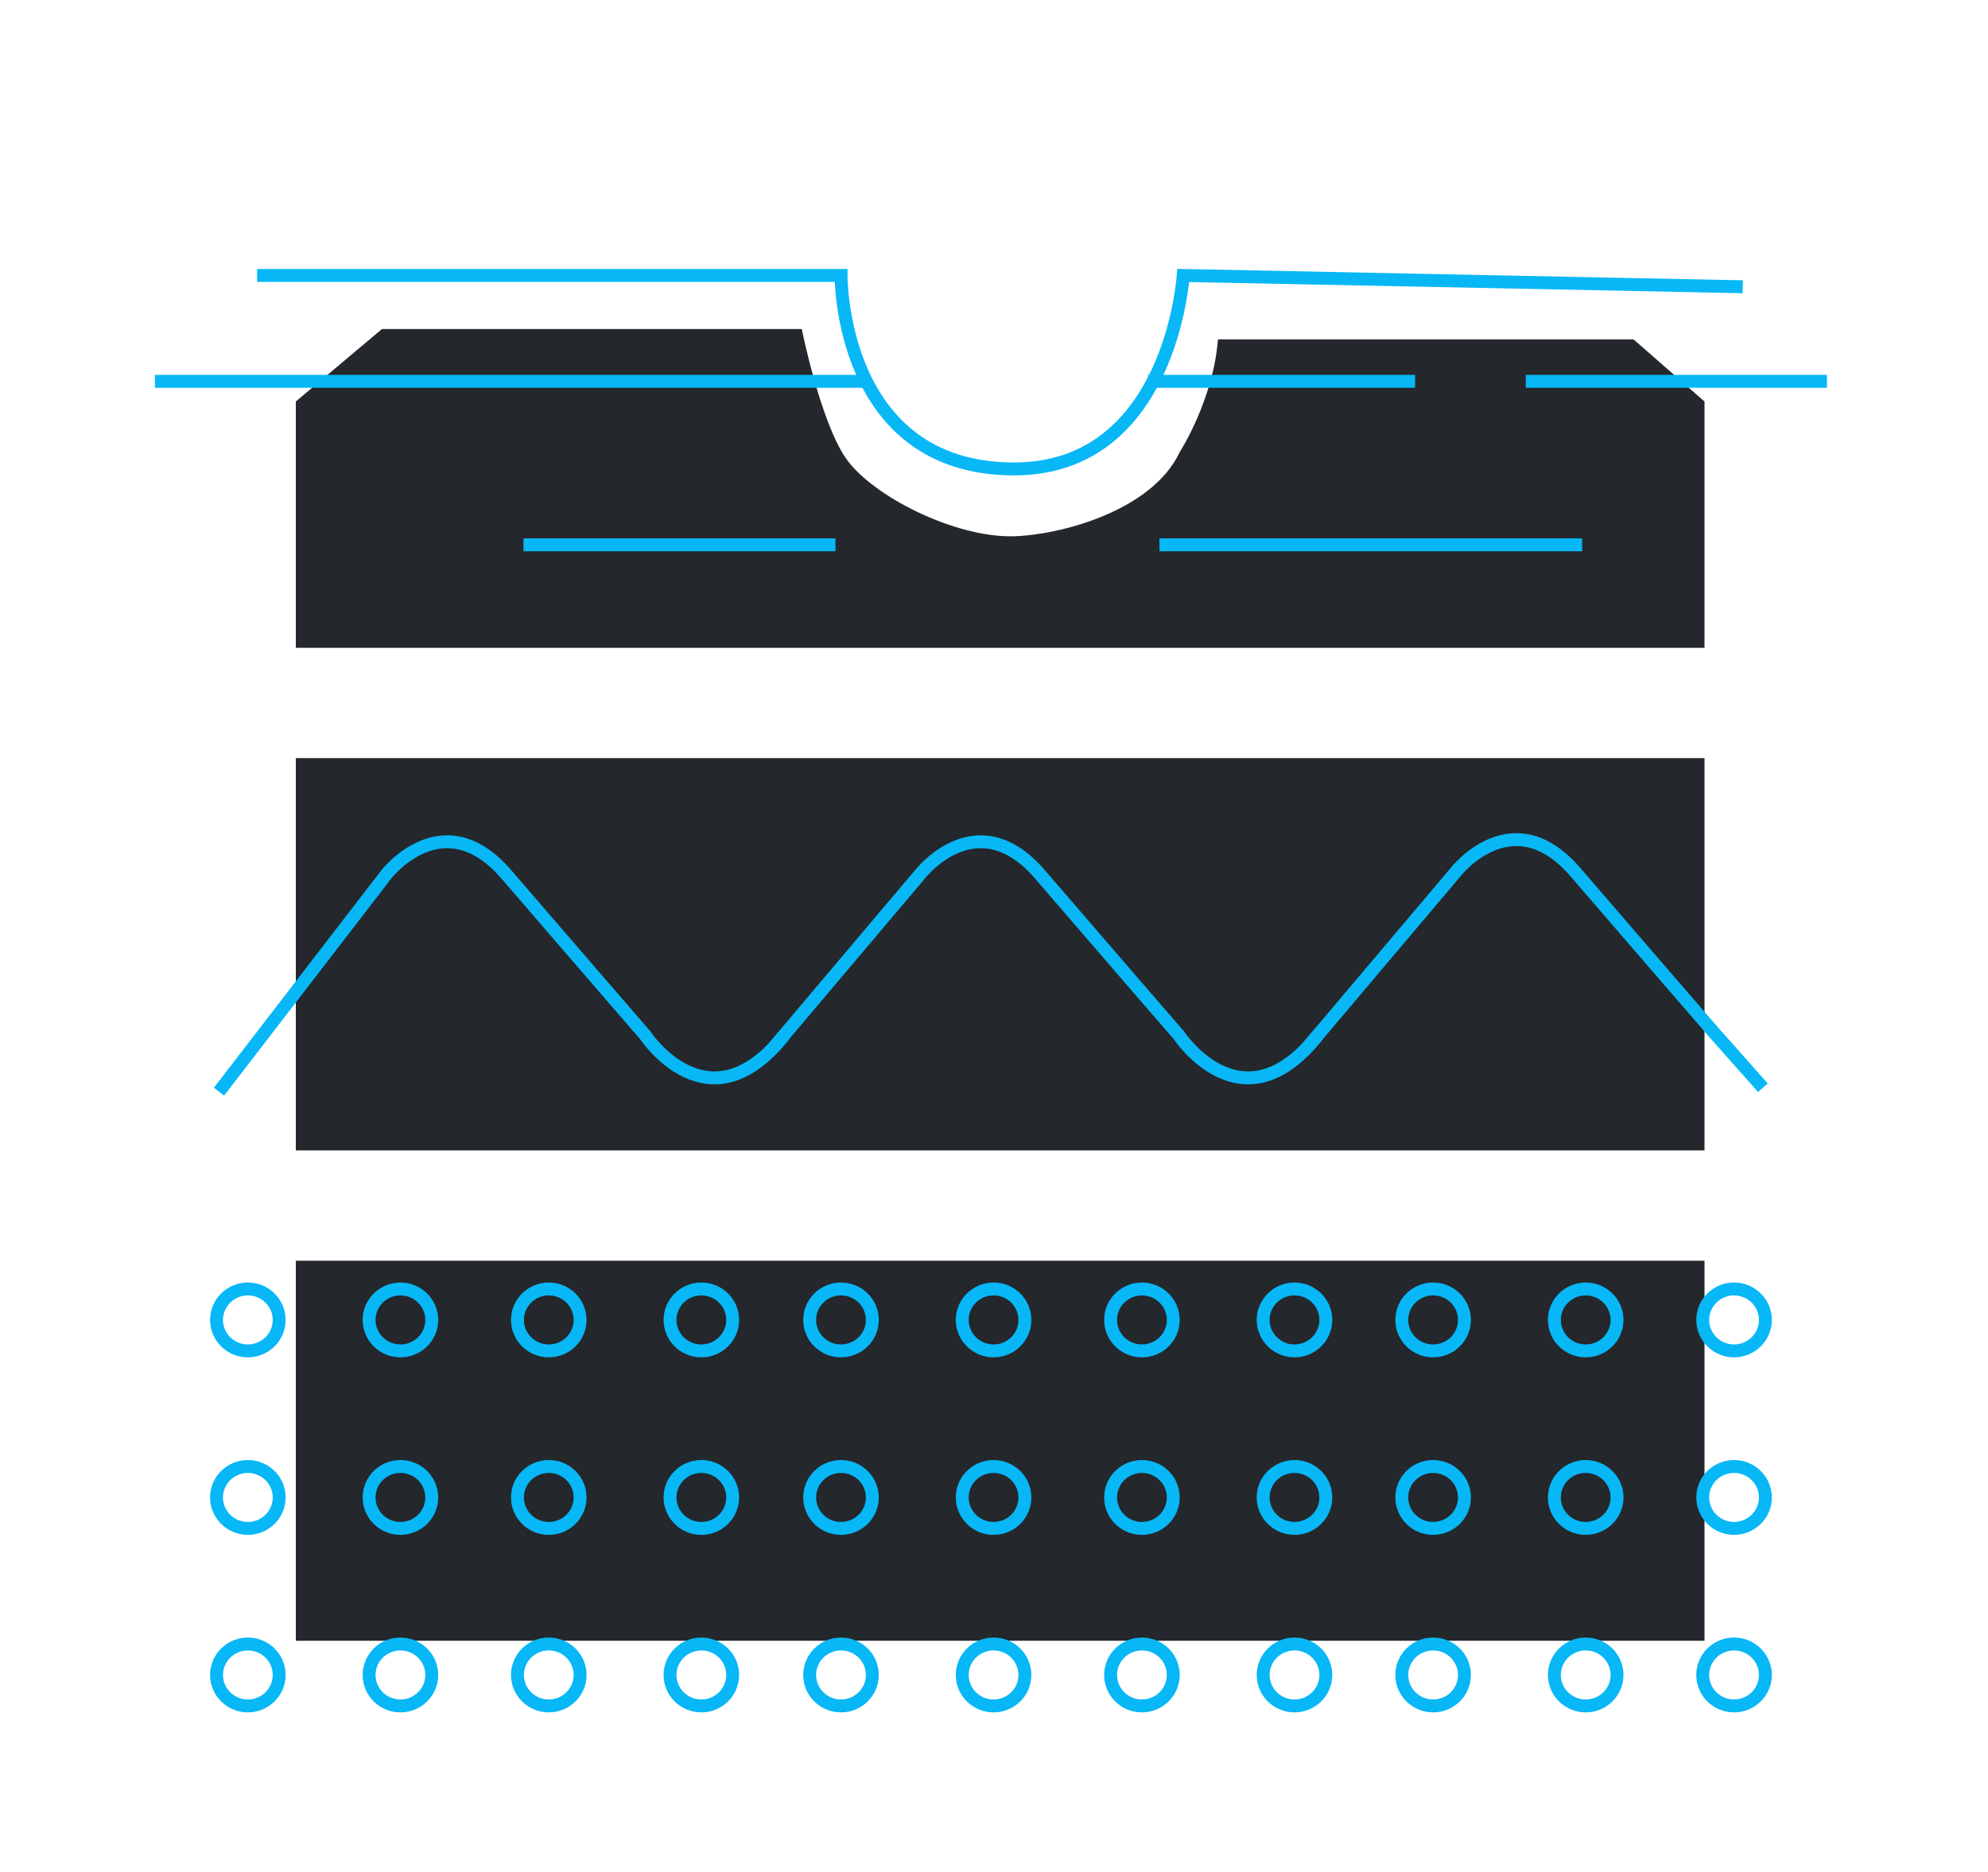 <svg xmlns="http://www.w3.org/2000/svg" width="154" height="145" viewBox="0 0 154 145" fill="none">
  <g filter="url(#filter0_d_1_144)">
    <g filter="url(#filter1_d_1_144)">
      <path fill-rule="evenodd" clip-rule="evenodd" d="M21.915 119.094H131.039V89.657H21.915V119.094Z" fill="#24272B"/>
      <path fill-rule="evenodd" clip-rule="evenodd" d="M21.915 81.111H131.039V50.724H21.915V81.111Z" fill="#24272B"/>
      <path fill-rule="evenodd" clip-rule="evenodd" d="M28.585 17.489H61.11C61.11 17.489 62.533 24.606 64.524 27.495C66.514 30.383 72.921 33.662 77.54 33.54C80.998 33.448 88.231 31.64 90.401 26.993C90.401 26.993 92.978 23.003 93.35 18.285H125.539L131.039 23.101V42.178H21.915V23.101L28.585 17.489Z" fill="#24272B"/>
    </g>
    <path d="M18.918 15.336H64.153C64.153 15.336 64.025 30.324 77.555 30.324C89.725 30.324 90.656 15.336 90.656 15.336L134 16.213" stroke="#08B7F6"/>
    <path d="M11 23.537H66.114" stroke="#08B7F6"/>
    <path d="M87.93 23.537H108.619" stroke="#08B7F6"/>
    <path d="M117.194 23.537H140.528" stroke="#08B7F6"/>
    <path d="M88.816 36.202H121.561" stroke="#08B7F6"/>
    <path d="M63.718 36.202H39.552" stroke="#08B7F6"/>
    <path d="M15.964 78.562L28.927 61.729C28.927 61.729 33.329 56.045 38.221 61.729C43.113 67.413 48.983 74.19 48.983 74.19C48.983 74.19 53.874 81.623 59.745 74.19" stroke="#08B7F6"/>
    <path d="M58.94 75.124L70.264 61.729C70.264 61.729 74.666 56.045 79.558 61.729C84.45 67.413 90.32 74.19 90.32 74.19C90.32 74.19 95.212 81.622 101.082 74.19" stroke="#08B7F6"/>
    <path d="M100.427 74.958L111.75 61.563C111.75 61.563 116.153 55.879 121.045 61.563C125.936 67.247 131.806 74.024 131.806 74.024L135.564 78.254" stroke="#08B7F6"/>
    <path fill-rule="evenodd" clip-rule="evenodd" d="M20.627 96.242C20.627 97.567 19.54 98.641 18.2 98.641C16.86 98.641 15.773 97.567 15.773 96.242C15.773 94.918 16.86 93.844 18.2 93.844C19.54 93.844 20.627 94.918 20.627 96.242Z" stroke="#08B7F6"/>
    <path fill-rule="evenodd" clip-rule="evenodd" d="M32.446 96.242C32.446 97.567 31.359 98.641 30.018 98.641C28.678 98.641 27.592 97.567 27.592 96.242C27.592 94.918 28.678 93.844 30.018 93.844C31.359 93.844 32.446 94.918 32.446 96.242Z" stroke="#08B7F6"/>
    <path fill-rule="evenodd" clip-rule="evenodd" d="M43.938 96.242C43.938 97.567 42.852 98.641 41.511 98.641C40.171 98.641 39.084 97.567 39.084 96.242C39.084 94.918 40.171 93.844 41.511 93.844C42.852 93.844 43.938 94.918 43.938 96.242Z" stroke="#08B7F6"/>
    <path fill-rule="evenodd" clip-rule="evenodd" d="M55.757 96.242C55.757 97.567 54.671 98.641 53.33 98.641C51.99 98.641 50.903 97.567 50.903 96.242C50.903 94.918 51.99 93.844 53.33 93.844C54.671 93.844 55.757 94.918 55.757 96.242Z" stroke="#08B7F6"/>
    <path fill-rule="evenodd" clip-rule="evenodd" d="M66.575 96.242C66.575 97.567 65.488 98.641 64.147 98.641C62.807 98.641 61.721 97.567 61.721 96.242C61.721 94.918 62.807 93.844 64.147 93.844C65.488 93.844 66.575 94.918 66.575 96.242Z" stroke="#08B7F6"/>
    <path fill-rule="evenodd" clip-rule="evenodd" d="M78.394 96.242C78.394 97.567 77.307 98.641 75.966 98.641C74.626 98.641 73.54 97.567 73.54 96.242C73.54 94.918 74.626 93.844 75.966 93.844C77.307 93.844 78.394 94.918 78.394 96.242Z" stroke="#08B7F6"/>
    <path fill-rule="evenodd" clip-rule="evenodd" d="M89.886 96.242C89.886 97.567 88.8 98.641 87.459 98.641C86.119 98.641 85.032 97.567 85.032 96.242C85.032 94.918 86.119 93.844 87.459 93.844C88.8 93.844 89.886 94.918 89.886 96.242Z" stroke="#08B7F6"/>
    <path fill-rule="evenodd" clip-rule="evenodd" d="M101.705 96.242C101.705 97.567 100.618 98.641 99.278 98.641C97.938 98.641 96.851 97.567 96.851 96.242C96.851 94.918 97.938 93.844 99.278 93.844C100.618 93.844 101.705 94.918 101.705 96.242Z" stroke="#08B7F6"/>
    <path fill-rule="evenodd" clip-rule="evenodd" d="M112.443 96.242C112.443 97.567 111.357 98.641 110.016 98.641C108.676 98.641 107.589 97.567 107.589 96.242C107.589 94.918 108.676 93.844 110.016 93.844C111.357 93.844 112.443 94.918 112.443 96.242Z" stroke="#08B7F6"/>
    <path fill-rule="evenodd" clip-rule="evenodd" d="M124.263 96.242C124.263 97.567 123.176 98.641 121.835 98.641C120.495 98.641 119.409 97.567 119.409 96.242C119.409 94.918 120.495 93.844 121.835 93.844C123.176 93.844 124.263 94.918 124.263 96.242Z" stroke="#08B7F6"/>
    <path fill-rule="evenodd" clip-rule="evenodd" d="M135.755 96.242C135.755 97.567 134.669 98.641 133.328 98.641C131.988 98.641 130.901 97.567 130.901 96.242C130.901 94.918 131.988 93.844 133.328 93.844C134.669 93.844 135.755 94.918 135.755 96.242Z" stroke="#08B7F6"/>
    <path fill-rule="evenodd" clip-rule="evenodd" d="M20.627 109.993C20.627 111.318 19.54 112.391 18.2 112.391C16.86 112.391 15.773 111.318 15.773 109.993C15.773 108.668 16.86 107.595 18.2 107.595C19.54 107.595 20.627 108.668 20.627 109.993Z" stroke="#08B7F6"/>
    <path fill-rule="evenodd" clip-rule="evenodd" d="M32.446 109.993C32.446 111.318 31.359 112.391 30.018 112.391C28.678 112.391 27.592 111.318 27.592 109.993C27.592 108.668 28.678 107.595 30.018 107.595C31.359 107.595 32.446 108.668 32.446 109.993Z" stroke="#08B7F6"/>
    <path fill-rule="evenodd" clip-rule="evenodd" d="M43.938 109.993C43.938 111.318 42.852 112.391 41.511 112.391C40.171 112.391 39.084 111.318 39.084 109.993C39.084 108.668 40.171 107.595 41.511 107.595C42.852 107.595 43.938 108.668 43.938 109.993Z" stroke="#08B7F6"/>
    <path fill-rule="evenodd" clip-rule="evenodd" d="M55.757 109.993C55.757 111.318 54.671 112.391 53.33 112.391C51.99 112.391 50.903 111.318 50.903 109.993C50.903 108.668 51.99 107.595 53.33 107.595C54.671 107.595 55.757 108.668 55.757 109.993Z" stroke="#08B7F6"/>
    <path fill-rule="evenodd" clip-rule="evenodd" d="M66.575 109.993C66.575 111.318 65.488 112.391 64.147 112.391C62.807 112.391 61.721 111.318 61.721 109.993C61.721 108.668 62.807 107.595 64.147 107.595C65.488 107.595 66.575 108.668 66.575 109.993Z" stroke="#08B7F6"/>
    <path fill-rule="evenodd" clip-rule="evenodd" d="M78.394 109.993C78.394 111.318 77.307 112.391 75.966 112.391C74.626 112.391 73.54 111.318 73.54 109.993C73.54 108.668 74.626 107.595 75.966 107.595C77.307 107.595 78.394 108.668 78.394 109.993Z" stroke="#08B7F6"/>
    <path fill-rule="evenodd" clip-rule="evenodd" d="M89.886 109.993C89.886 111.318 88.8 112.391 87.459 112.391C86.119 112.391 85.032 111.318 85.032 109.993C85.032 108.668 86.119 107.595 87.459 107.595C88.8 107.595 89.886 108.668 89.886 109.993Z" stroke="#08B7F6"/>
    <path fill-rule="evenodd" clip-rule="evenodd" d="M101.705 109.993C101.705 111.318 100.618 112.391 99.278 112.391C97.938 112.391 96.851 111.318 96.851 109.993C96.851 108.668 97.938 107.595 99.278 107.595C100.618 107.595 101.705 108.668 101.705 109.993Z" stroke="#08B7F6"/>
    <path fill-rule="evenodd" clip-rule="evenodd" d="M112.443 109.993C112.443 111.318 111.357 112.391 110.016 112.391C108.676 112.391 107.589 111.318 107.589 109.993C107.589 108.668 108.676 107.595 110.016 107.595C111.357 107.595 112.443 108.668 112.443 109.993Z" stroke="#08B7F6"/>
    <path fill-rule="evenodd" clip-rule="evenodd" d="M124.263 109.993C124.263 111.318 123.176 112.391 121.835 112.391C120.495 112.391 119.409 111.318 119.409 109.993C119.409 108.668 120.495 107.595 121.835 107.595C123.176 107.595 124.263 108.668 124.263 109.993Z" stroke="#08B7F6"/>
    <path fill-rule="evenodd" clip-rule="evenodd" d="M135.755 109.993C135.755 111.318 134.669 112.391 133.328 112.391C131.988 112.391 130.901 111.318 130.901 109.993C130.901 108.668 131.988 107.595 133.328 107.595C134.669 107.595 135.755 108.668 135.755 109.993Z" stroke="#08B7F6"/>
    <path fill-rule="evenodd" clip-rule="evenodd" d="M20.627 123.743C20.627 125.068 19.54 126.142 18.2 126.142C16.86 126.142 15.773 125.068 15.773 123.743C15.773 122.419 16.86 121.345 18.2 121.345C19.54 121.345 20.627 122.419 20.627 123.743Z" stroke="#08B7F6"/>
    <path fill-rule="evenodd" clip-rule="evenodd" d="M32.446 123.743C32.446 125.068 31.359 126.142 30.018 126.142C28.678 126.142 27.592 125.068 27.592 123.743C27.592 122.419 28.678 121.345 30.018 121.345C31.359 121.345 32.446 122.419 32.446 123.743Z" stroke="#08B7F6"/>
    <path fill-rule="evenodd" clip-rule="evenodd" d="M43.938 123.743C43.938 125.068 42.852 126.142 41.511 126.142C40.171 126.142 39.084 125.068 39.084 123.743C39.084 122.419 40.171 121.345 41.511 121.345C42.852 121.345 43.938 122.419 43.938 123.743Z" stroke="#08B7F6"/>
    <path fill-rule="evenodd" clip-rule="evenodd" d="M55.757 123.743C55.757 125.068 54.671 126.142 53.33 126.142C51.99 126.142 50.903 125.068 50.903 123.743C50.903 122.419 51.99 121.345 53.33 121.345C54.671 121.345 55.757 122.419 55.757 123.743Z" stroke="#08B7F6"/>
    <path fill-rule="evenodd" clip-rule="evenodd" d="M66.575 123.743C66.575 125.068 65.488 126.142 64.147 126.142C62.807 126.142 61.721 125.068 61.721 123.743C61.721 122.419 62.807 121.345 64.147 121.345C65.488 121.345 66.575 122.419 66.575 123.743Z" stroke="#08B7F6"/>
    <path fill-rule="evenodd" clip-rule="evenodd" d="M78.394 123.743C78.394 125.068 77.307 126.142 75.966 126.142C74.626 126.142 73.54 125.068 73.54 123.743C73.54 122.419 74.626 121.345 75.966 121.345C77.307 121.345 78.394 122.419 78.394 123.743Z" stroke="#08B7F6"/>
    <path fill-rule="evenodd" clip-rule="evenodd" d="M89.886 123.743C89.886 125.068 88.8 126.142 87.459 126.142C86.119 126.142 85.032 125.068 85.032 123.743C85.032 122.419 86.119 121.345 87.459 121.345C88.8 121.345 89.886 122.419 89.886 123.743Z" stroke="#08B7F6"/>
    <path fill-rule="evenodd" clip-rule="evenodd" d="M101.705 123.743C101.705 125.068 100.618 126.142 99.278 126.142C97.938 126.142 96.851 125.068 96.851 123.743C96.851 122.419 97.938 121.345 99.278 121.345C100.618 121.345 101.705 122.419 101.705 123.743Z" stroke="#08B7F6"/>
    <path fill-rule="evenodd" clip-rule="evenodd" d="M112.443 123.743C112.443 125.068 111.357 126.142 110.016 126.142C108.676 126.142 107.589 125.068 107.589 123.743C107.589 122.419 108.676 121.345 110.016 121.345C111.357 121.345 112.443 122.419 112.443 123.743Z" stroke="#08B7F6"/>
    <path fill-rule="evenodd" clip-rule="evenodd" d="M124.263 123.743C124.263 125.068 123.176 126.142 121.835 126.142C120.495 126.142 119.409 125.068 119.409 123.743C119.409 122.419 120.495 121.345 121.835 121.345C123.176 121.345 124.263 122.419 124.263 123.743Z" stroke="#08B7F6"/>
    <path fill-rule="evenodd" clip-rule="evenodd" d="M135.755 123.743C135.755 125.068 134.669 126.142 133.328 126.142C131.988 126.142 130.901 125.068 130.901 123.743C130.901 122.419 131.988 121.345 133.328 121.345C134.669 121.345 135.755 122.419 135.755 123.743Z" stroke="#08B7F6"/>
  </g>
  <defs>
    <filter id="filter0_d_1_144" x="0" y="8.826" width="153.528" height="135.815" filterUnits="userSpaceOnUse" color-interpolation-filters="sRGB">
      <feFlood flood-opacity="0" result="BackgroundImageFix"/>
      <feColorMatrix in="SourceAlpha" type="matrix" values="0 0 0 0 0 0 0 0 0 0 0 0 0 0 0 0 0 0 127 0" result="hardAlpha"/>
      <feOffset dx="1" dy="6"/>
      <feGaussianBlur stdDeviation="6"/>
      <feColorMatrix type="matrix" values="0 0 0 0 0.093 0 0 0 0 0.093 0 0 0 0 0.093 0 0 0 0.603 0"/>
      <feBlend mode="normal" in2="BackgroundImageFix" result="effect1_dropShadow_1_144"/>
      <feBlend mode="normal" in="SourceGraphic" in2="effect1_dropShadow_1_144" result="shape"/>
    </filter>
    <filter id="filter1_d_1_144" x="2.915" y="0.489" width="147.124" height="139.605" filterUnits="userSpaceOnUse" color-interpolation-filters="sRGB">
      <feFlood flood-opacity="0" result="BackgroundImageFix"/>
      <feColorMatrix in="SourceAlpha" type="matrix" values="0 0 0 0 0 0 0 0 0 0 0 0 0 0 0 0 0 0 127 0" result="hardAlpha"/>
      <feOffset dy="2"/>
      <feGaussianBlur stdDeviation="9.5"/>
      <feColorMatrix type="matrix" values="0 0 0 0 0.083 0 0 0 0 0.362 0 0 0 0 0.387 0 0 0 0.063 0"/>
      <feBlend mode="normal" in2="BackgroundImageFix" result="effect1_dropShadow_1_144"/>
      <feBlend mode="normal" in="SourceGraphic" in2="effect1_dropShadow_1_144" result="shape"/>
    </filter>
  </defs>
</svg>